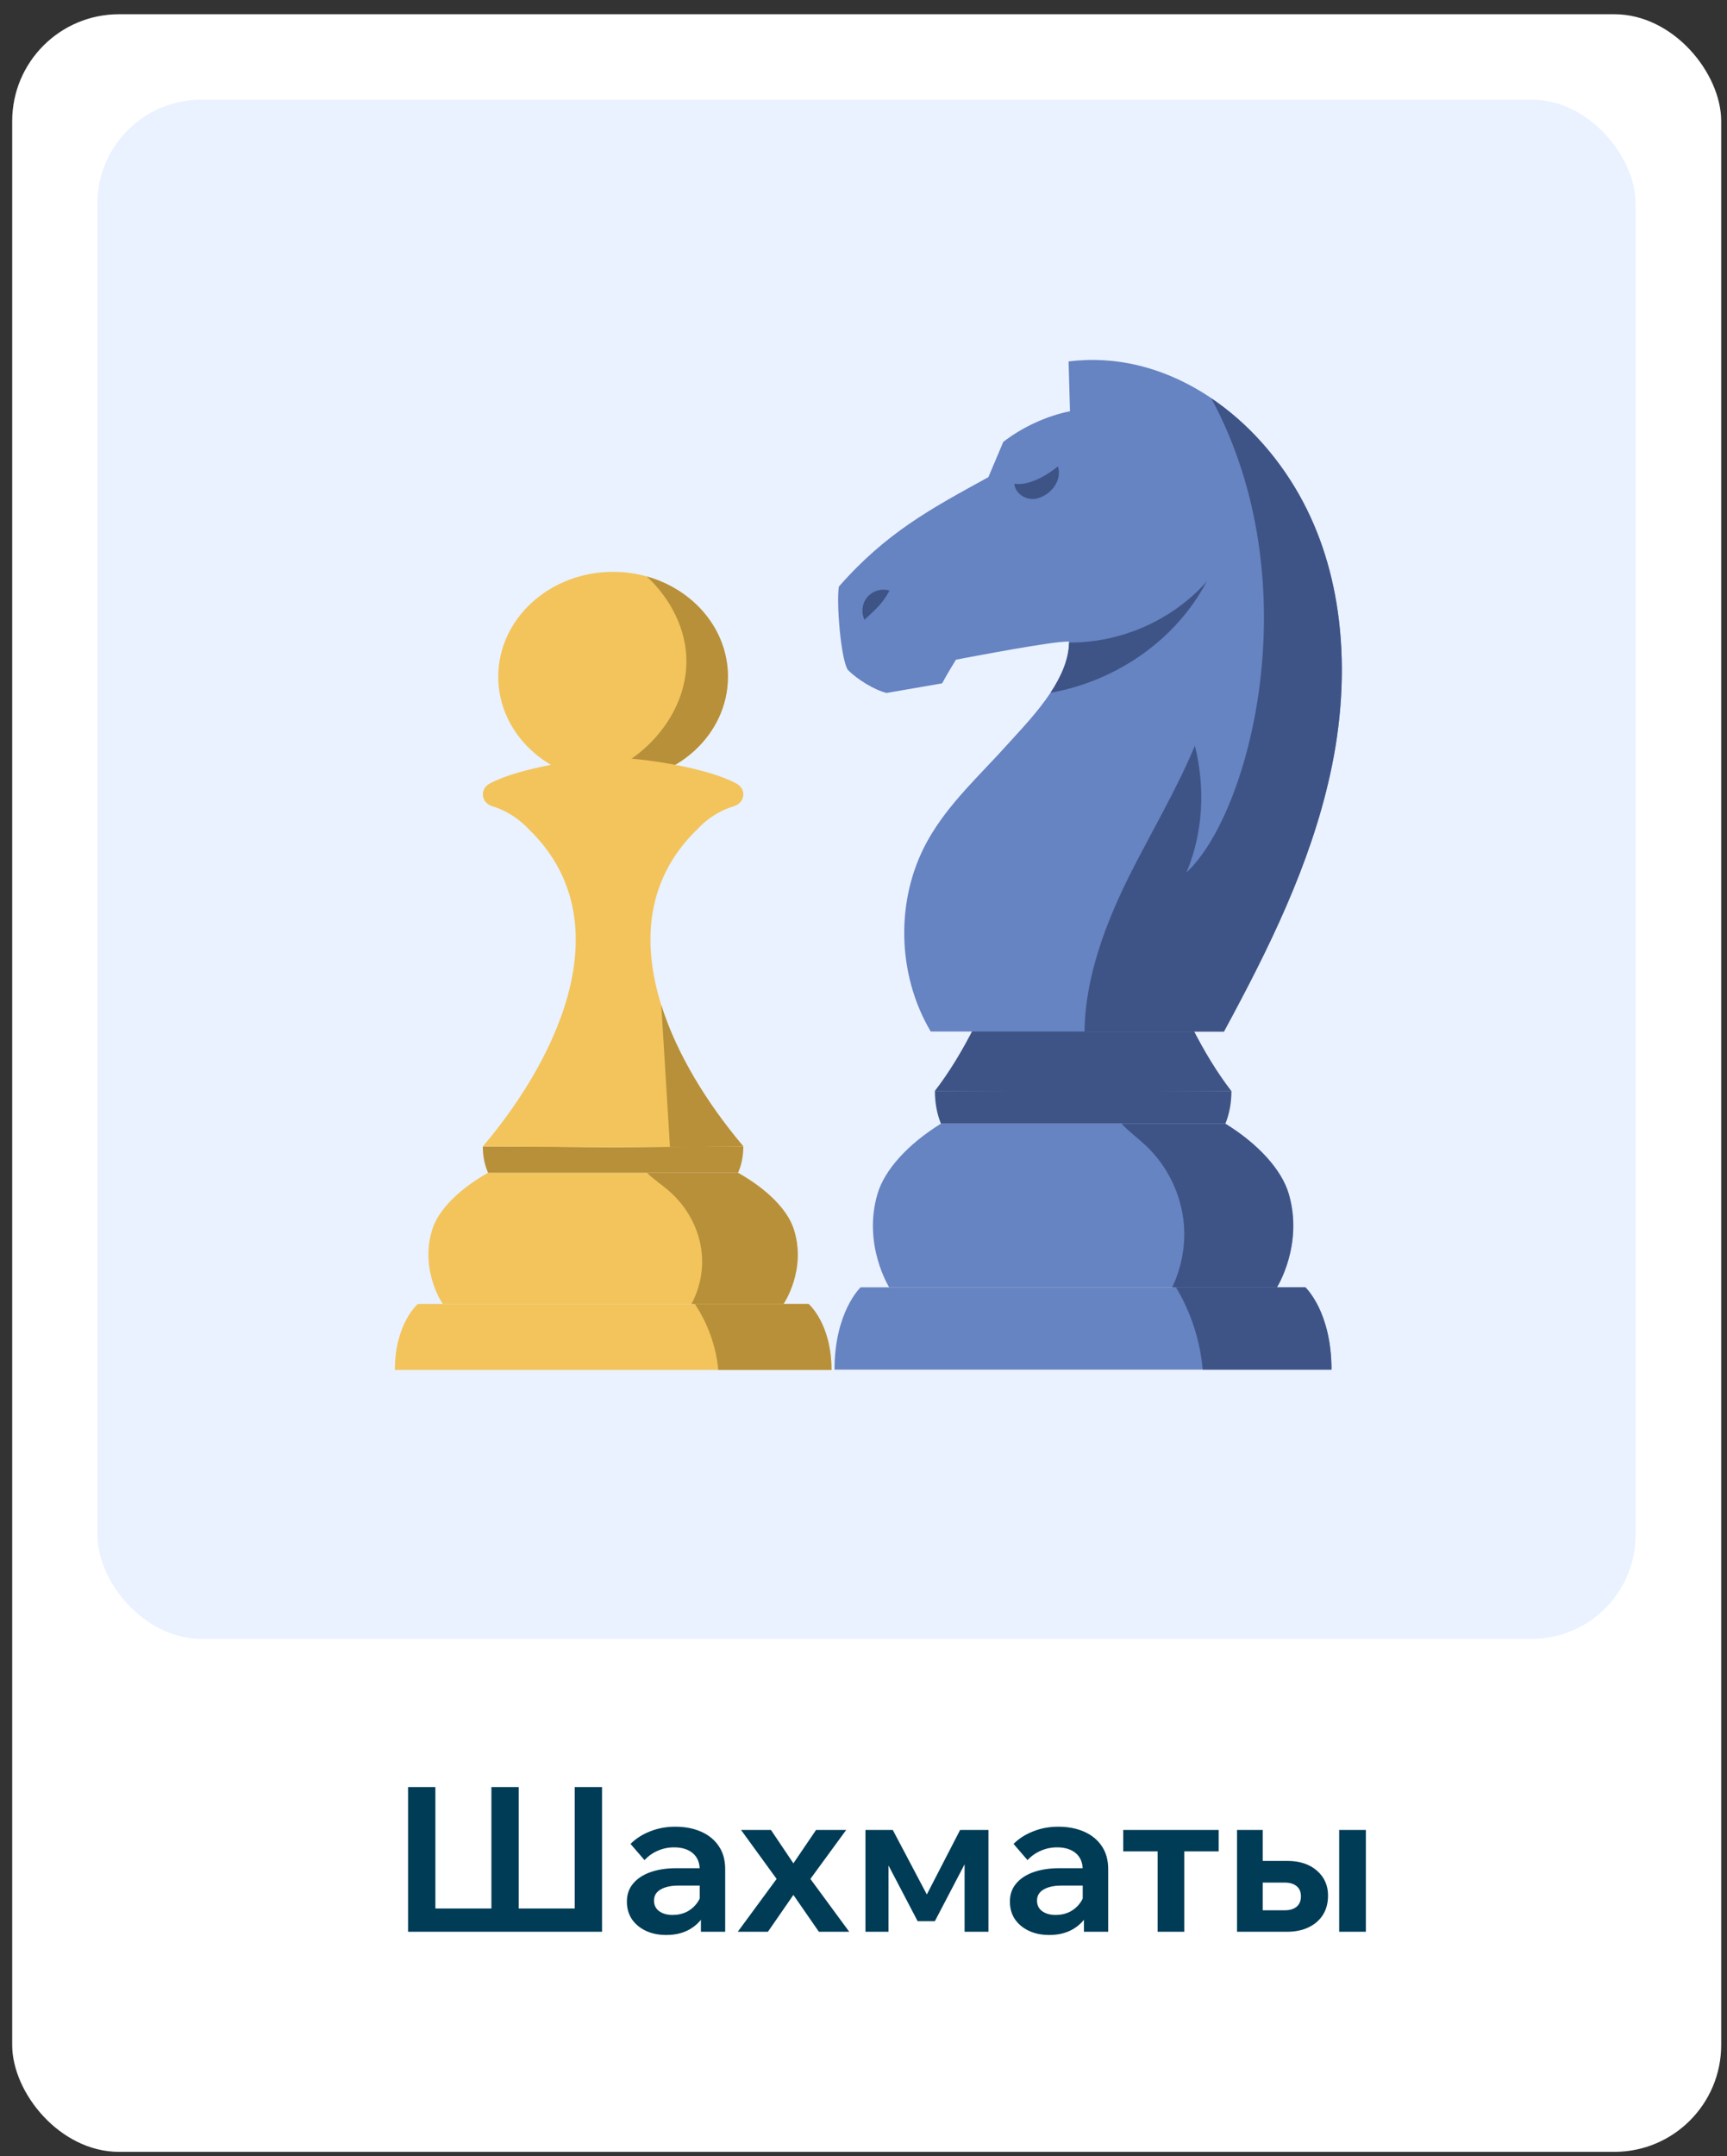 <svg width="113" height="141" viewBox="0 0 113 141" fill="none" xmlns="http://www.w3.org/2000/svg">
<rect x="0" y="0" width="113" height="141" fill="#333333" stroke="none"/>
<rect x="0.798" y="0.931" width="111.822" height="139.777" rx="6.989" fill="white"/>
<rect x="6.377" y="6.52" width="100.639" height="100.639" rx="6.787" fill="#EAF1FF"/>
<path d="M87.12 89.56H54.604C54.604 85.768 56.312 84.177 56.312 84.177H85.412C85.412 84.177 85.837 84.578 86.269 85.448C86.694 86.323 87.12 87.667 87.12 89.56Z" fill="#6683C2"/>
<path d="M75.805 61.884H70.866H65.928C64.677 65.62 62.987 68.98 61.169 71.335L70.866 71.403L80.564 71.335C78.746 68.98 77.062 65.62 75.805 61.884Z" fill="#3E5486"/>
<path d="M83.558 84.177H76.709C73.675 84.177 70.87 84.177 70.87 84.177C70.87 84.177 60.809 84.177 58.182 84.177C58.182 84.177 56.431 81.391 57.418 78.062C57.88 76.496 59.397 74.819 61.567 73.475H80.18C82.35 74.812 83.867 76.496 84.329 78.062C85.309 81.397 83.558 84.177 83.558 84.177Z" fill="#6683C2"/>
<path d="M61.172 71.335C61.172 72.143 61.314 72.858 61.567 73.474H80.18C80.433 72.852 80.574 72.143 80.574 71.335C78.713 71.335 63.028 71.335 61.172 71.335Z" fill="#3E5486"/>
<path d="M87.027 50.663C85.714 56.594 82.983 62.106 80.085 67.451H60.899C58.68 63.709 58.569 58.777 60.696 54.967C62.052 52.532 64.173 50.639 66.029 48.561C66.805 47.698 67.903 46.563 68.735 45.3C69.419 44.264 69.931 43.142 69.95 42.014C69.95 41.995 69.95 41.977 69.95 41.958C69.839 41.946 69.623 41.958 69.321 41.989C69.296 41.989 69.272 41.995 69.247 41.995C67.329 42.211 62.551 43.136 62.551 43.136C62.551 43.136 61.984 44.042 61.645 44.683L58.008 45.312C57.169 45.096 56.09 44.418 55.48 43.808C55.024 43.16 54.715 39.406 54.888 38.358C57.983 34.831 60.899 33.271 64.672 31.2C64.999 30.429 65.32 29.658 65.646 28.894C66.978 27.87 68.569 27.18 70.011 26.89C70.005 26.748 70.005 26.613 69.999 26.471C69.974 25.528 69.944 24.578 69.919 23.635C76.152 22.846 81.904 26.859 84.999 32.334C86.429 34.862 87.262 37.655 87.607 40.528C88.008 43.888 87.761 47.359 87.027 50.663Z" fill="#6683C2"/>
<path d="M87.603 40.534C87.252 37.655 86.426 34.868 84.996 32.34C83.571 29.825 81.592 27.618 79.256 26.046C85.809 38.173 81.728 53.278 77.634 57.044C78.732 54.43 78.867 51.502 78.183 48.764C76.999 51.6 75.39 54.313 73.997 57.063C72.363 60.287 70.994 63.919 70.963 67.457H80.082C82.98 62.112 85.717 56.607 87.024 50.67C87.764 47.359 88.01 43.888 87.603 40.534Z" fill="#3E5486"/>
<path d="M78.958 38.025C76.911 41.884 73.021 44.535 68.736 45.3C69.42 44.264 69.932 43.142 69.95 42.014C73.335 42.044 76.714 40.559 78.958 38.025Z" fill="#3E5486"/>
<path d="M69.223 30.497C68.101 31.397 67.052 31.748 66.368 31.631C66.418 32.266 67.151 32.784 67.885 32.587C68.803 32.334 69.506 31.397 69.223 30.497Z" fill="#3E5486"/>
<path d="M83.547 84.178H76.698C77.308 82.902 77.579 81.459 77.462 80.047C77.296 78.111 76.395 76.243 74.977 74.912C74.453 74.418 73.868 73.999 73.387 73.475H80.168C82.339 74.813 83.855 76.496 84.318 78.062C85.298 81.397 83.547 84.178 83.547 84.178Z" fill="#3E5486"/>
<path d="M87.123 89.56H78.695C78.528 87.667 77.93 85.805 76.944 84.178H85.415C85.415 84.178 85.84 84.578 86.272 85.448C86.697 86.323 87.123 87.667 87.123 89.56Z" fill="#3E5486"/>
<path d="M58.2 38.616C57.694 38.462 57.102 38.629 56.757 39.036C56.412 39.436 56.331 40.047 56.566 40.528C57.275 39.862 57.743 39.48 58.2 38.616Z" fill="#3E5486"/>
<path d="M47.628 44.247C47.628 48.033 44.264 51.102 40.115 51.102C39.548 51.102 38.992 51.047 38.461 50.937C35.109 50.248 32.602 47.515 32.602 44.253C32.602 40.462 35.966 37.393 40.115 37.393C40.882 37.393 41.625 37.498 42.326 37.696C45.394 38.556 47.628 41.162 47.628 44.247Z" fill="#F2C45B"/>
<path d="M47.631 44.248C47.631 48.033 44.267 51.102 40.118 51.102C39.55 51.102 38.995 51.047 38.463 50.937C42.099 49.989 44.913 46.716 44.913 43.245C44.913 41.173 43.905 39.173 42.322 37.696C45.397 38.556 47.631 41.162 47.631 44.248Z" fill="#B79039"/>
<path d="M51.934 80.36C51.53 79.104 50.201 77.76 48.293 76.685H31.938C30.03 77.76 28.701 79.104 28.296 80.36C27.433 83.033 28.967 85.264 28.967 85.264C31.274 85.264 40.115 85.264 40.115 85.264C40.115 85.264 48.957 85.264 51.264 85.264C51.264 85.264 52.798 83.033 51.934 80.36Z" fill="#F2C45B"/>
<path d="M43.731 74.988C41.671 75.004 40.113 75.021 40.113 75.021C40.113 75.021 38.555 75.004 36.496 74.988C34.992 74.977 33.222 74.966 31.592 74.966C31.592 75.616 31.713 76.183 31.936 76.685H48.291C48.514 76.189 48.635 75.616 48.635 74.966C47.004 74.966 45.235 74.977 43.731 74.988Z" fill="#B79039"/>
<path d="M48.517 74.822C48.559 74.872 48.595 74.921 48.638 74.965L40.116 75.02L31.595 74.965C36.746 68.882 40.69 60.033 34.542 54.165C34.542 54.165 33.672 53.157 32.211 52.721C32.03 52.666 31.872 52.562 31.764 52.424C31.655 52.286 31.595 52.121 31.595 51.945C31.595 51.625 31.8 51.344 32.096 51.212C33.938 50.22 38.196 49.548 40.116 49.548C42.037 49.548 46.3 50.22 48.136 51.212C48.281 51.278 48.408 51.383 48.499 51.509C48.583 51.636 48.638 51.785 48.638 51.945C48.638 52.297 48.39 52.606 48.022 52.716C46.56 53.151 45.691 54.16 45.691 54.16C42.272 57.422 41.976 61.598 43.263 65.714C44.277 68.954 46.276 72.15 48.517 74.822Z" fill="#F2C45B"/>
<path d="M52.9 85.264H40.121H27.342C27.342 85.264 25.838 86.537 25.838 89.578H40.121H54.404C54.404 86.537 52.9 85.264 52.9 85.264Z" fill="#F2C45B"/>
<path d="M51.268 85.264H45.247C45.784 84.239 46.026 83.088 45.917 81.958C45.772 80.404 44.981 78.911 43.737 77.842C43.278 77.451 42.759 77.109 42.336 76.691H48.291C50.199 77.765 51.528 79.109 51.932 80.366C52.802 83.032 51.268 85.264 51.268 85.264Z" fill="#B79039"/>
<path d="M54.404 89.578H47C46.855 88.057 46.33 86.57 45.466 85.264H52.907C52.907 85.264 53.281 85.583 53.656 86.283C54.03 86.977 54.404 88.057 54.404 89.578Z" fill="#B79039"/>
<path d="M48.644 74.966L43.837 74.999L43.269 65.72C44.284 68.954 46.283 72.144 48.523 74.822C48.559 74.872 48.602 74.916 48.644 74.966Z" fill="#B79039"/>
<path d="M26.7 126.316L26.7 116.853L28.487 116.853L28.487 125.958L27.441 124.794L32.815 124.794L32.153 125.958L32.153 116.853L33.939 116.853L33.939 125.958L33.278 124.794L38.651 124.794L37.605 125.958L37.605 116.853L39.392 116.853L39.392 126.316L26.7 126.316ZM47.45 126.316L45.862 126.316L45.862 124.979L45.783 124.767L45.783 122.266C45.783 121.798 45.633 121.436 45.333 121.181C45.033 120.925 44.623 120.797 44.102 120.797C43.723 120.797 43.365 120.872 43.03 121.022C42.703 121.163 42.417 121.366 42.17 121.631L41.257 120.572C41.609 120.219 42.037 119.945 42.54 119.751C43.043 119.548 43.59 119.447 44.181 119.447C44.825 119.447 45.395 119.557 45.889 119.778C46.383 119.998 46.767 120.316 47.04 120.731C47.314 121.136 47.45 121.635 47.45 122.226L47.45 126.316ZM43.599 126.527C43.087 126.527 42.637 126.435 42.249 126.249C41.861 126.064 41.556 125.808 41.336 125.482C41.124 125.155 41.018 124.776 41.018 124.344C41.018 123.885 41.151 123.497 41.415 123.179C41.68 122.853 42.055 122.601 42.54 122.425C43.034 122.248 43.603 122.16 44.248 122.16L45.955 122.16L45.955 123.298L44.38 123.298C43.904 123.298 43.52 123.382 43.228 123.55C42.937 123.717 42.792 123.96 42.792 124.277C42.792 124.569 42.902 124.798 43.123 124.966C43.352 125.133 43.648 125.217 44.009 125.217C44.353 125.217 44.667 125.147 44.949 125.005C45.231 124.855 45.461 124.652 45.637 124.397C45.814 124.141 45.915 123.85 45.942 123.523L46.445 123.761C46.445 124.308 46.325 124.789 46.087 125.204C45.849 125.619 45.514 125.945 45.081 126.183C44.658 126.413 44.164 126.527 43.599 126.527ZM50.246 126.316L48.274 126.316L50.815 122.861L48.486 119.658L50.444 119.658L51.913 121.842L53.396 119.658L55.368 119.658L53.025 122.861L55.566 126.316L53.581 126.316L51.913 123.907L50.246 126.316ZM56.628 126.316L56.628 119.658L58.415 119.658L60.771 124.119L60.519 124.119L62.822 119.658L64.675 119.658L64.675 126.316L63.114 126.316L63.114 120.241L63.722 120.744L61.168 125.627L60.043 125.627L57.489 120.744L58.137 120.307L58.137 126.316L56.628 126.316ZM72.511 126.316L70.923 126.316L70.923 124.979L70.844 124.767L70.844 122.266C70.844 121.798 70.694 121.436 70.394 121.181C70.094 120.925 69.684 120.797 69.163 120.797C68.784 120.797 68.426 120.872 68.091 121.022C67.765 121.163 67.478 121.366 67.231 121.631L66.318 120.572C66.671 120.219 67.099 119.945 67.601 119.751C68.104 119.548 68.651 119.447 69.243 119.447C69.887 119.447 70.456 119.557 70.95 119.778C71.444 119.998 71.828 120.316 72.101 120.731C72.375 121.136 72.511 121.635 72.511 122.226L72.511 126.316ZM68.66 126.527C68.148 126.527 67.698 126.435 67.31 126.249C66.922 126.064 66.618 125.808 66.397 125.482C66.185 125.155 66.079 124.776 66.079 124.344C66.079 123.885 66.212 123.497 66.476 123.179C66.741 122.853 67.116 122.601 67.601 122.425C68.096 122.248 68.665 122.16 69.309 122.16L71.016 122.16L71.016 123.298L69.441 123.298C68.965 123.298 68.581 123.382 68.29 123.55C67.998 123.717 67.853 123.96 67.853 124.277C67.853 124.569 67.963 124.798 68.184 124.966C68.413 125.133 68.709 125.217 69.07 125.217C69.415 125.217 69.728 125.147 70.01 125.005C70.293 124.855 70.522 124.652 70.698 124.397C70.875 124.141 70.976 123.85 71.003 123.523L71.506 123.761C71.506 124.308 71.387 124.789 71.148 125.204C70.91 125.619 70.575 125.945 70.142 126.183C69.719 126.413 69.225 126.527 68.66 126.527ZM75.744 126.316L75.744 120.254L77.491 120.254L77.491 126.316L75.744 126.316ZM73.494 121.061L73.494 119.658L79.741 119.658L79.741 121.061L73.494 121.061ZM80.94 126.316L80.94 119.658L82.621 119.658L82.621 126.091L81.363 124.913L84.05 124.913C84.394 124.913 84.659 124.833 84.844 124.675C85.029 124.516 85.122 124.291 85.122 124C85.122 123.708 85.029 123.488 84.844 123.338C84.659 123.179 84.394 123.1 84.05 123.1L81.84 123.1L81.84 121.683L84.222 121.683C85.034 121.683 85.682 121.895 86.168 122.319C86.653 122.742 86.895 123.285 86.895 123.947C86.895 124.432 86.785 124.851 86.565 125.204C86.344 125.557 86.031 125.83 85.625 126.025C85.219 126.219 84.751 126.316 84.222 126.316L80.94 126.316ZM87.624 126.316L87.624 119.658L89.371 119.658L89.371 126.316L87.624 126.316Z" fill="#003C56"/>
</svg>
